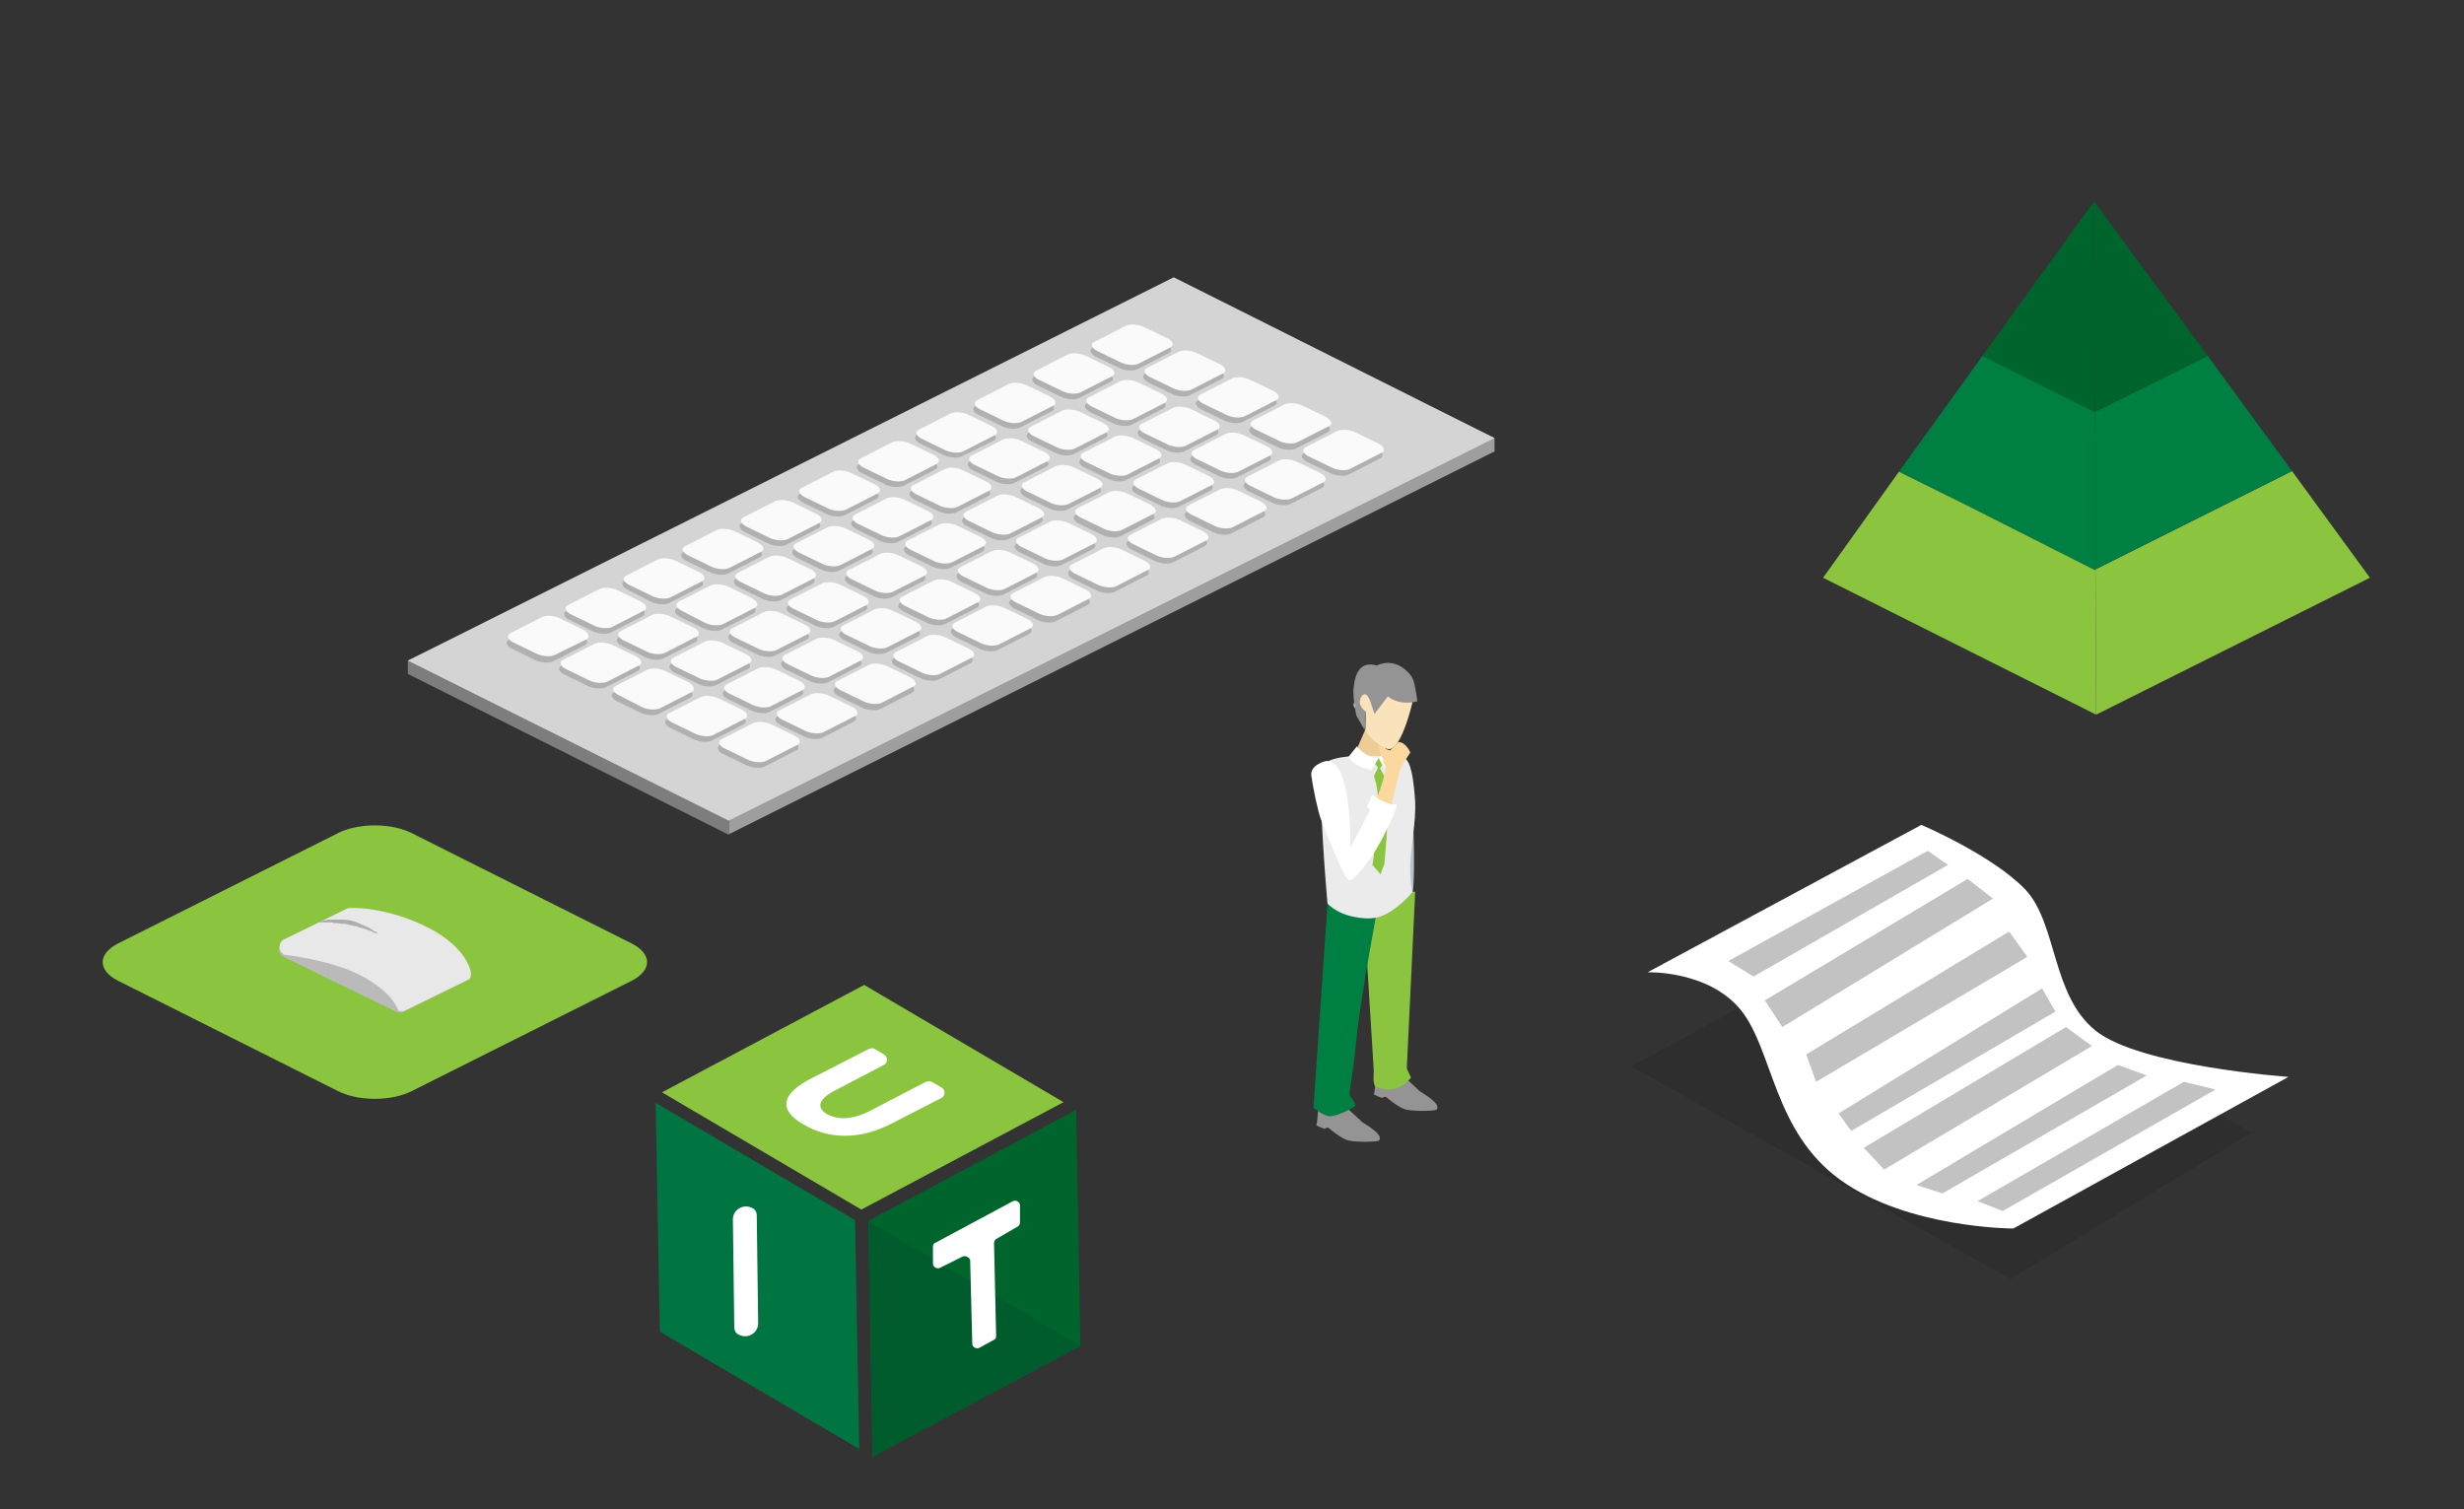 <?xml version="1.0" encoding="utf-8"?>
<!-- Generator: Adobe Illustrator 22.1.0, SVG Export Plug-In . SVG Version: 6.00 Build 0)  -->
<svg version="1.1" id="Layer_1" xmlns="http://www.w3.org/2000/svg" xmlns:xlink="http://www.w3.org/1999/xlink" x="0px" y="0px"
	 viewBox="0 0 351 215" style="enable-background:new 0 0 351 215;" xml:space="preserve">
<rect x="0" y="0" width="351" height="215" fill="#333333" stroke="none"/>
<style type="text/css">
	.st0{fill:#00652C;}
	.st1{fill:#005C2C;}
	.st2{fill:#FFFFFF;}
	.st3{fill:#007542;}
	.st4{fill:#8BC53F;}
	.st5{fill:#BABABA;}
	.st6{fill:#E8E8E8;}
	.st7{fill:#ADADAD;}
	.st8{fill:#7D7D7D;}
	.st9{fill:#9E9E9E;}
	.st10{fill:#D4D4D4;}
	.st11{fill:#B0B0B0;}
	.st12{fill:#FAFAFA;}
	.st13{opacity:0.1;enable-background:new    ;}
	.st14{fill:#C2C2C2;}
	.st15{fill:#B8C3C7;}
	.st16{fill:#949494;}
	.st17{fill:#007F42;}
	.st18{fill:#EDCC96;}
	.st19{fill:#EBEBEB;}
	.st20{fill:#FAE3BB;}
	.st21{fill:#FAD89E;}
	.st22{fill:#457DFF;}
</style>
<g>
	<g>
		<g>
			<polygon id="SVGID_1_" class="st0" points="124.3,207.5 153.9,191.7 153.3,158.1 123.7,173.9 124.3,207.4 			"/>
		</g>
	</g>
	<g>
		<g>
			<polygon id="SVGID_3_" class="st1" points="123.7,173.9 123.7,173.9 124.3,207.4 124.3,207.5 153.9,191.7 153.9,191.7 			"/>
		</g>
	</g>
	<path class="st2" d="M137.1,179l-3.2,1.6c-0.4,0.2-1-0.1-1-0.6v-2.4c0-0.3,0.1-0.5,0.4-0.6l11-5.9c0.4-0.2,1,0.1,1,0.6v2.4
		c0,0.2-0.1,0.5-0.3,0.6l-3.1,1.8c-0.2,0.1-0.3,0.4-0.3,0.6l0.3,13.2c0,0.3-0.1,0.5-0.4,0.6l-2,1.1c-0.4,0.2-1-0.1-1-0.6l-0.3-11.9
		C138.1,179.1,137.5,178.8,137.1,179z"/>
	<g>
		<g>
			<polygon id="SVGID_5_" class="st3" points="94,189.7 122.4,206.4 121.8,173.8 93.4,157.1 			"/>
		</g>
	</g>
	<path class="st2" d="M107.8,173.1l0.2,15.4c0,1.4-1.5,2.3-2.8,1.6l0,0c-0.4-0.2-0.6-0.6-0.6-1l-0.2-15.4c0-1.4,1.5-2.3,2.8-1.6l0,0
		C107.6,172.3,107.8,172.7,107.8,173.1z"/>
	<g>
		<g>
			<polygon id="SVGID_9_" class="st4" points="122.7,172.3 94.3,155.6 123.1,140.3 151.5,157 			"/>
		</g>
	</g>
	<path class="st2" d="M125.9,150.2c0.6,0.3,0.6,1.2,0,1.5l-6.7,3.5c-2.6,1.3-3,2.5-1.4,3.5c1.7,0.9,3.8,0.8,6.4-0.6l7.7-4
		c0.3-0.1,0.6-0.1,0.8,0l1.4,0.8c0.6,0.3,0.6,1.2,0,1.5l-7,3.6c-4.6,2.4-9,2.3-12.6,0.2c-3.5-2-3.5-4.3,1.3-6.7l8-4.1
		c0.3-0.1,0.6-0.1,0.8,0L125.9,150.2z"/>
</g>
<g>
	<path class="st4" d="M90,139.7l-31.3,15.7c-2.9,1.5-7.7,1.5-10.6,0l-31.3-15.7c-2.9-1.5-2.9-3.8,0-5.3l31.3-15.7
		c2.9-1.5,7.7-1.5,10.6,0L90,134.4C92.9,135.9,92.9,138.2,90,139.7z"/>
	<g>
		<path class="st5" d="M66.4,139.7l-8.9,4.4c-0.3,0.2-0.7,0.2-1.1,0l-16-7.8c-0.9-0.4-0.9-1.7,0-2.1l8.9-4.4c0.3-0.2,0.7-0.2,1.1,0
			l16,7.8C67.3,138,67.3,139.2,66.4,139.7z"/>
		<path class="st6" d="M66.8,139.5l-9,4.4c-0.4,0.2-0.8,0.2-1.1,0c0,0-0.6-2.5-5.4-5c-4.3-2.2-10.8-2.9-10.8-2.9
			c-0.9-0.5-0.9-1.8,0-2.2l9-4.4c0.4-0.2,5.8-0.2,11.6,2.8C66.6,135,67.7,139,66.8,139.5z"/>
		<path class="st7" d="M45.3,131.3c0,0,0.1,0,0.4-0.1c0.1,0,0.3,0,0.4-0.1c0.2,0,0.4,0,0.6-0.1c0.2,0,0.4,0,0.7,0c0.2,0,0.5,0,0.8,0
			c0.1,0,0.3,0,0.4,0c0.1,0,0.3,0,0.4,0c0.3,0,0.6,0.1,0.8,0.1c0.3,0.1,0.5,0.1,0.8,0.2c0.3,0.1,0.5,0.2,0.7,0.3s0.5,0.2,0.7,0.3
			s0.4,0.2,0.6,0.3c0.2,0.1,0.4,0.2,0.5,0.3s0.3,0.2,0.4,0.2c0.1,0.1,0.2,0.1,0.2,0.2l0.1,0.1c0,0,0,0-0.1,0s-0.1-0.1-0.3-0.1
			c-0.1,0-0.2-0.1-0.4-0.2c-0.2-0.1-0.3-0.1-0.5-0.2c-0.2-0.1-0.4-0.1-0.6-0.2c-0.2-0.1-0.5-0.1-0.7-0.2c-0.2-0.1-0.5-0.2-0.8-0.2
			c-0.2-0.1-0.5-0.1-0.8-0.2c-0.3-0.1-0.5-0.1-0.8-0.1s-0.5-0.1-0.8-0.1s-0.5,0-0.7-0.1c-0.2,0-0.5,0-0.7,0s-0.4,0-0.6,0
			c-0.2,0-0.3,0-0.4,0C45.5,131.3,45.3,131.3,45.3,131.3z"/>
	</g>
</g>
<g>
	<g>
		<g>
			<polygon class="st8" points="58.1,94.1 58.1,96 103.8,118.9 103.9,118.8 103.9,72 			"/>
			<polygon class="st9" points="212.9,62.4 167.2,41.4 103.9,72 103.9,118.8 212.9,64.3 			"/>
		</g>
		<polygon class="st10" points="212.9,62.4 103.8,116.9 58.1,94.1 167.2,39.5 		"/>
		<g>
			<path class="st11" d="M83.3,91.9l-4.5,2.3c-0.6,0.3-1.8,0.2-2.6-0.2l-3.3-1.6c-0.8-0.4-1-1-0.4-1.3l4.5-2.3
				c0.6-0.3,1.8-0.2,2.6,0.2l3.3,1.6C83.7,91,83.9,91.6,83.3,91.9z"/>
			<path class="st11" d="M91.5,87.8L87,90.1c-0.6,0.3-1.8,0.2-2.6-0.2l-3.3-1.6c-0.8-0.4-1-1-0.4-1.3l4.5-2.3
				c0.6-0.3,1.8-0.2,2.6,0.2l3.3,1.6C91.9,86.9,92.1,87.5,91.5,87.8z"/>
			<path class="st11" d="M99.8,83.6l-4.5,2.3c-0.6,0.3-1.8,0.2-2.6-0.2L89.4,84c-0.8-0.4-1-1-0.4-1.3l4.5-2.3
				c0.6-0.3,1.8-0.2,2.6,0.2l3.3,1.6C100.2,82.7,100.4,83.3,99.8,83.6z"/>
			<path class="st11" d="M108.2,79.4l-4.5,2.3c-0.6,0.3-1.8,0.2-2.6-0.2l-3.3-1.6c-0.8-0.4-1-1-0.4-1.3l4.5-2.3
				c0.6-0.3,1.8-0.2,2.6,0.2l3.3,1.6C108.6,78.6,108.8,79.1,108.2,79.4z"/>
			<path class="st11" d="M116.5,75.3l-4.5,2.3c-0.6,0.3-1.8,0.2-2.6-0.2l-3.3-1.6c-0.8-0.4-1-1-0.4-1.3l4.5-2.3
				c0.6-0.3,1.8-0.2,2.6,0.2l3.3,1.6C116.9,74.4,117.1,75,116.5,75.3z"/>
			<path class="st11" d="M124.8,71.1l-4.5,2.3c-0.6,0.3-1.8,0.2-2.6-0.2l-3.3-1.6c-0.8-0.4-1-1-0.4-1.3l4.5-2.3
				c0.6-0.3,1.8-0.2,2.6,0.2l3.3,1.6C125.2,70.2,125.4,70.8,124.8,71.1z"/>
			<path class="st11" d="M133.2,66.9l-4.5,2.3c-0.6,0.3-1.8,0.2-2.6-0.2l-3.3-1.6c-0.8-0.4-1-1-0.4-1.3l4.5-2.3
				c0.6-0.3,1.8-0.2,2.6,0.2l3.3,1.6C133.6,66.1,133.8,66.6,133.2,66.9z"/>
			<path class="st11" d="M141.5,62.8L137,65c-0.6,0.3-1.8,0.2-2.6-0.2l-3.3-1.6c-0.8-0.4-1-1-0.4-1.3l4.5-2.3
				c0.6-0.3,1.8-0.2,2.6,0.2l3.3,1.6C141.9,61.9,142.1,62.5,141.5,62.8z"/>
			<path class="st11" d="M149.8,58.6l-4.5,2.3c-0.6,0.3-1.8,0.2-2.6-0.2l-3.3-1.6c-0.8-0.4-1-1-0.4-1.3l4.5-2.3
				c0.6-0.3,1.8-0.2,2.6,0.2l3.3,1.6C150.2,57.7,150.4,58.3,149.8,58.6z"/>
			<path class="st11" d="M158.2,54.4l-4.5,2.3c-0.6,0.3-1.8,0.2-2.6-0.2l-3.3-1.6c-0.8-0.4-1-1-0.4-1.3l4.5-2.3
				c0.6-0.3,1.8-0.2,2.6,0.2l3.3,1.6C158.6,53.6,158.8,54.1,158.2,54.4z"/>
			<path class="st11" d="M166.5,50.3l-4.5,2.3c-0.6,0.3-1.8,0.2-2.6-0.2l-3.3-1.6c-0.8-0.4-1-1-0.4-1.3l4.5-2.3
				c0.6-0.3,1.8-0.2,2.6,0.2l3.3,1.6C166.9,49.4,167.1,50,166.5,50.3z"/>
			<path class="st11" d="M90.8,95.6l-4.5,2.3c-0.6,0.3-1.8,0.2-2.6-0.2l-3.3-1.6c-0.8-0.4-1-1-0.4-1.3l4.5-2.3
				c0.6-0.3,1.8-0.2,2.6,0.2l3.3,1.6C91.2,94.8,91.4,95.3,90.8,95.6z"/>
			<path class="st11" d="M99,91.5l-4.5,2.3c-0.6,0.3-1.8,0.2-2.6-0.2L88.6,92c-0.8-0.4-1-1-0.4-1.3l4.5-2.3c0.6-0.3,1.8-0.2,2.6,0.2
				l3.3,1.6C99.4,90.7,99.6,91.2,99,91.5z"/>
			<path class="st11" d="M107.3,87.4l-4.5,2.3c-0.6,0.3-1.8,0.2-2.6-0.2l-3.3-1.6c-0.8-0.4-1-1-0.4-1.3l4.5-2.3
				c0.6-0.3,1.8-0.2,2.6,0.2l3.3,1.6C107.7,86.5,107.9,87.1,107.3,87.4z"/>
			<path class="st11" d="M115.7,83.2l-4.5,2.3c-0.6,0.3-1.8,0.2-2.6-0.2l-3.3-1.6c-0.8-0.4-1-1-0.4-1.3l4.5-2.3
				c0.6-0.3,1.8-0.2,2.6,0.2l3.3,1.6C116.1,82.3,116.3,82.9,115.7,83.2z"/>
			<path class="st11" d="M124,79l-4.5,2.3c-0.6,0.3-1.8,0.2-2.6-0.2l-3.3-1.6c-0.8-0.4-1-1-0.4-1.3l4.5-2.3c0.6-0.3,1.8-0.2,2.6,0.2
				l3.3,1.6C124.4,78.2,124.6,78.7,124,79z"/>
			<path class="st11" d="M132.4,74.9l-4.5,2.3c-0.6,0.3-1.8,0.2-2.6-0.2l-3.3-1.6c-0.8-0.4-1-1-0.4-1.3l4.5-2.3
				c0.6-0.3,1.8-0.2,2.6,0.2l3.3,1.6C132.8,74,133,74.6,132.4,74.9z"/>
			<path class="st11" d="M140.7,70.7l-4.5,2.3c-0.6,0.3-1.8,0.2-2.6-0.2l-3.3-1.6c-0.8-0.4-1-1-0.4-1.3l4.5-2.3
				c0.6-0.3,1.8-0.2,2.6,0.2l3.3,1.6C141.1,69.8,141.3,70.4,140.7,70.7z"/>
			<path class="st11" d="M149,66.5l-4.5,2.3c-0.6,0.3-1.8,0.2-2.6-0.2l-3.3-1.6c-0.8-0.4-1-1-0.4-1.3l4.5-2.3
				c0.6-0.3,1.8-0.2,2.6,0.2l3.3,1.6C149.4,65.7,149.6,66.2,149,66.5z"/>
			<path class="st11" d="M157.4,62.4l-4.5,2.3c-0.6,0.3-1.8,0.2-2.6-0.2l-3.3-1.6c-0.8-0.4-1-1-0.4-1.3l4.5-2.3
				c0.6-0.3,1.8-0.2,2.6,0.2l3.3,1.6C157.8,61.5,158,62.1,157.4,62.4z"/>
			<path class="st11" d="M165.7,58.2l-4.5,2.3c-0.6,0.3-1.8,0.2-2.6-0.2l-3.3-1.6c-0.8-0.4-1-1-0.4-1.3l4.5-2.3
				c0.6-0.3,1.8-0.2,2.6,0.2l3.3,1.6C166.1,57.3,166.3,57.9,165.7,58.2z"/>
			<path class="st11" d="M174,54l-4.5,2.3c-0.6,0.3-1.8,0.2-2.6-0.2l-3.3-1.6c-0.8-0.4-1-1-0.4-1.3l4.5-2.3c0.6-0.3,1.8-0.2,2.6,0.2
				l3.3,1.6C174.4,53.2,174.6,53.7,174,54z"/>
			<path class="st11" d="M98.3,99.4l-4.5,2.3c-0.6,0.3-1.8,0.2-2.6-0.2l-3.3-1.6c-0.8-0.4-1-1-0.4-1.3l4.5-2.3
				c0.6-0.3,1.8-0.2,2.6,0.2l3.3,1.6C98.7,98.5,98.9,99.1,98.3,99.4z"/>
			<path class="st11" d="M106.5,95.3l-4.5,2.3c-0.6,0.3-1.8,0.2-2.6-0.2l-3.3-1.6c-0.8-0.4-1-1-0.4-1.3l4.5-2.3
				c0.6-0.3,1.8-0.2,2.6,0.2l3.3,1.6C106.9,94.4,107.1,95,106.5,95.3z"/>
			<path class="st11" d="M114.9,91.1l-4.5,2.3c-0.6,0.3-1.8,0.2-2.6-0.2l-3.3-1.6c-0.8-0.4-1-1-0.4-1.3l4.5-2.3
				c0.6-0.3,1.8-0.2,2.6,0.2l3.3,1.6C115.3,90.3,115.5,90.8,114.9,91.1z"/>
			<path class="st11" d="M123.2,87l-4.5,2.3c-0.6,0.3-1.8,0.2-2.6-0.2l-3.3-1.6c-0.8-0.4-1-1-0.4-1.3l4.5-2.3
				c0.6-0.3,1.8-0.2,2.6,0.2l3.3,1.6C123.6,86.1,123.8,86.7,123.2,87z"/>
			<path class="st11" d="M131.5,82.8l-4.5,2.3c-0.6,0.3-1.8,0.2-2.6-0.2l-3.3-1.6c-0.8-0.4-1-1-0.4-1.3l4.5-2.3
				c0.6-0.3,1.8-0.2,2.6,0.2l3.3,1.6C131.9,81.9,132.1,82.5,131.5,82.8z"/>
			<path class="st11" d="M139.9,78.6l-4.5,2.3c-0.6,0.3-1.8,0.2-2.6-0.2l-3.3-1.6c-0.8-0.4-1-1-0.4-1.3l4.5-2.3
				c0.6-0.3,1.8-0.2,2.6,0.2l3.3,1.6C140.3,77.8,140.5,78.3,139.9,78.6z"/>
			<path class="st11" d="M148.2,74.5l-4.5,2.3c-0.6,0.3-1.8,0.2-2.6-0.2l-3.3-1.6c-0.8-0.4-1-1-0.4-1.3l4.5-2.3
				c0.6-0.3,1.8-0.2,2.6,0.2l3.3,1.6C148.6,73.6,148.8,74.2,148.2,74.5z"/>
			<path class="st11" d="M156.5,70.3l-4.5,2.3c-0.6,0.3-1.8,0.2-2.6-0.2l-3.3-1.6c-0.8-0.4-1-1-0.4-1.3l4.5-2.3
				c0.6-0.3,1.8-0.2,2.6,0.2l3.3,1.6C156.9,69.4,157.1,70,156.5,70.3z"/>
			<path class="st11" d="M164.9,66.1l-4.5,2.3c-0.6,0.3-1.8,0.2-2.6-0.2l-3.3-1.6c-0.8-0.4-1-1-0.4-1.3l4.5-2.3
				c0.6-0.3,1.8-0.2,2.6,0.2l3.3,1.6C165.3,65.2,165.5,65.8,164.9,66.1z"/>
			<path class="st11" d="M173.2,62l-4.5,2.3c-0.6,0.3-1.8,0.2-2.6-0.2l-3.3-1.6c-0.8-0.4-1-1-0.4-1.3l4.5-2.3
				c0.6-0.3,1.8-0.2,2.6,0.2l3.3,1.6C173.6,61.1,173.8,61.7,173.2,62z"/>
			<path class="st11" d="M181.5,57.8l-4.5,2.3c-0.6,0.3-1.8,0.2-2.6-0.2l-3.3-1.6c-0.8-0.4-1-1-0.4-1.3l4.5-2.3
				c0.6-0.3,1.8-0.2,2.6,0.2l3.3,1.6C182,56.9,182.1,57.5,181.5,57.8z"/>
			<path class="st11" d="M105.9,103.2l-4.5,2.3c-0.6,0.3-1.8,0.2-2.6-0.2l-3.3-1.6c-0.8-0.4-1-1-0.4-1.3l4.5-2.3
				c0.6-0.3,1.8-0.2,2.6,0.2l3.3,1.6C106.3,102.3,106.5,102.9,105.9,103.2z"/>
			<path class="st11" d="M114.1,99.1l-4.5,2.3c-0.6,0.3-1.8,0.2-2.6-0.2l-3.3-1.6c-0.8-0.4-1-1-0.4-1.3l4.5-2.3
				c0.6-0.3,1.8-0.2,2.6,0.2l3.3,1.6C114.5,98.2,114.7,98.8,114.1,99.1z"/>
			<path class="st11" d="M122.4,94.9l-4.5,2.3c-0.6,0.3-1.8,0.2-2.6-0.2l-3.3-1.6c-0.8-0.4-1-1-0.4-1.3l4.5-2.3
				c0.6-0.3,1.8-0.2,2.6,0.2l3.3,1.6C122.8,94,123,94.6,122.4,94.9z"/>
			<path class="st11" d="M130.7,90.7l-4.5,2.3c-0.6,0.3-1.8,0.2-2.6-0.2l-3.3-1.6c-0.8-0.4-1-1-0.4-1.3l4.5-2.3
				c0.6-0.3,1.8-0.2,2.6,0.2l3.3,1.6C131.1,89.8,131.3,90.4,130.7,90.7z"/>
			<path class="st11" d="M139.1,86.6l-4.5,2.3c-0.6,0.3-1.8,0.2-2.6-0.2l-3.3-1.6c-0.8-0.4-1-1-0.4-1.3l4.5-2.3
				c0.6-0.3,1.8-0.2,2.6,0.2l3.3,1.6C139.5,85.7,139.7,86.3,139.1,86.6z"/>
			<path class="st11" d="M147.4,82.4l-4.5,2.3c-0.6,0.3-1.8,0.2-2.6-0.2l-3.3-1.6c-0.8-0.4-1-1-0.4-1.3l4.5-2.3
				c0.6-0.3,1.8-0.2,2.6,0.2l3.3,1.6C147.8,81.5,148,82.1,147.4,82.4z"/>
			<path class="st11" d="M155.7,78.2l-4.5,2.3c-0.6,0.3-1.8,0.2-2.6-0.2l-3.3-1.6c-0.8-0.4-1-1-0.4-1.3l4.5-2.3
				c0.6-0.3,1.8-0.2,2.6,0.2l3.3,1.6C156.1,77.3,156.3,77.9,155.7,78.2z"/>
			<path class="st11" d="M164.1,74.1l-4.5,2.3c-0.6,0.3-1.8,0.2-2.6-0.2l-3.3-1.6c-0.8-0.4-1-1-0.4-1.3l4.5-2.3
				c0.6-0.3,1.8-0.2,2.6,0.2l3.3,1.6C164.5,73.2,164.7,73.8,164.1,74.1z"/>
			<path class="st11" d="M172.4,69.9l-4.5,2.3c-0.6,0.3-1.8,0.2-2.6-0.2l-3.3-1.6c-0.8-0.4-1-1-0.4-1.3l4.5-2.3
				c0.6-0.3,1.8-0.2,2.6,0.2l3.3,1.6C172.8,69,173,69.6,172.4,69.9z"/>
			<path class="st11" d="M180.7,65.7l-4.5,2.3c-0.6,0.3-1.8,0.2-2.6-0.2l-3.3-1.6c-0.8-0.4-1-1-0.4-1.3l4.5-2.3
				c0.6-0.3,1.8-0.2,2.6,0.2l3.3,1.6C181.1,64.8,181.3,65.4,180.7,65.7z"/>
			<path class="st11" d="M189.1,61.6l-4.5,2.3c-0.6,0.3-1.8,0.2-2.6-0.2l-3.3-1.6c-0.8-0.4-1-1-0.4-1.3l4.5-2.3
				c0.6-0.3,1.8-0.2,2.6,0.2l3.3,1.6C189.5,60.7,189.7,61.3,189.1,61.6z"/>
			<path class="st11" d="M113.4,106.9l-4.5,2.3c-0.6,0.3-1.8,0.2-2.6-0.2l-3.3-1.6c-0.8-0.4-1-1-0.4-1.3l4.5-2.3
				c0.6-0.3,1.8-0.2,2.6,0.2l3.3,1.6C113.8,106,114,106.6,113.4,106.9z"/>
			<path class="st11" d="M121.6,102.8l-4.5,2.3c-0.6,0.3-1.8,0.2-2.6-0.2l-3.3-1.6c-0.8-0.4-1-1-0.4-1.3l4.5-2.3
				c0.6-0.3,1.8-0.2,2.6,0.2l3.3,1.6C122,101.9,122.2,102.5,121.6,102.8z"/>
			<path class="st11" d="M129.9,98.7l-4.5,2.3c-0.6,0.3-1.8,0.2-2.6-0.2l-3.3-1.6c-0.8-0.4-1-1-0.4-1.3l4.5-2.3
				c0.6-0.3,1.8-0.2,2.6,0.2l3.3,1.6C130.3,97.8,130.5,98.4,129.9,98.7z"/>
			<path class="st11" d="M138.2,94.5l-4.5,2.3c-0.6,0.3-1.8,0.2-2.6-0.2l-3.3-1.6c-0.8-0.4-1-1-0.4-1.3l4.5-2.3
				c0.6-0.3,1.8-0.2,2.6,0.2l3.3,1.6C138.6,93.6,138.8,94.2,138.2,94.5z"/>
			<path class="st11" d="M146.6,90.3l-4.5,2.3c-0.6,0.3-1.8,0.2-2.6-0.2l-3.3-1.6c-0.8-0.4-1-1-0.4-1.3l4.5-2.3
				c0.6-0.3,1.8-0.2,2.6,0.2l3.3,1.6C147,89.4,147.2,90,146.6,90.3z"/>
			<path class="st11" d="M154.9,86.2l-4.5,2.3c-0.6,0.3-1.8,0.2-2.6-0.2l-3.3-1.6c-0.8-0.4-1-1-0.4-1.3l4.5-2.3
				c0.6-0.3,1.8-0.2,2.6,0.2l3.3,1.6C155.3,85.3,155.5,85.9,154.9,86.2z"/>
			<path class="st11" d="M163.3,82l-4.5,2.3c-0.6,0.3-1.8,0.2-2.6-0.2l-3.3-1.6c-0.8-0.4-1-1-0.4-1.3l4.5-2.3
				c0.6-0.3,1.8-0.2,2.6,0.2l3.3,1.6C163.7,81.1,163.9,81.7,163.3,82z"/>
			<path class="st11" d="M171.6,77.8l-4.5,2.3c-0.6,0.3-1.8,0.2-2.6-0.2l-3.3-1.6c-0.8-0.4-1-1-0.4-1.3l4.5-2.3
				c0.6-0.3,1.8-0.2,2.6,0.2l3.3,1.6C172,76.9,172.2,77.5,171.6,77.8z"/>
			<path class="st11" d="M179.9,73.7l-4.5,2.3c-0.6,0.3-1.8,0.2-2.6-0.2l-3.3-1.6c-0.8-0.4-1-1-0.4-1.3l4.5-2.3
				c0.6-0.3,1.8-0.2,2.6,0.2l3.3,1.6C180.3,72.8,180.5,73.4,179.9,73.7z"/>
			<path class="st11" d="M188.3,69.5l-4.5,2.3c-0.6,0.3-1.8,0.2-2.6-0.2l-3.3-1.6c-0.8-0.4-1-1-0.4-1.3l4.5-2.3
				c0.6-0.3,1.8-0.2,2.6,0.2l3.3,1.6C188.7,68.6,188.9,69.2,188.3,69.5z"/>
			<path class="st11" d="M196.6,65.3l-4.5,2.3c-0.6,0.3-1.8,0.2-2.6-0.2l-3.3-1.6c-0.8-0.4-1-1-0.4-1.3l4.5-2.3
				c0.6-0.3,1.8-0.2,2.6,0.2l3.3,1.6C197,64.4,197.2,65,196.6,65.3z"/>
		</g>
		<g>
			<path class="st12" d="M83.5,91.1L79,93.3c-0.6,0.3-1.8,0.2-2.6-0.2l-3.3-1.6c-0.8-0.4-1-1-0.4-1.3l4.5-2.3
				c0.6-0.3,1.8-0.2,2.6,0.2l3.3,1.6C83.9,90.2,84.1,90.8,83.5,91.1z"/>
			<path class="st12" d="M91.7,87l-4.5,2.3c-0.6,0.3-1.8,0.2-2.6-0.2l-3.3-1.6c-0.8-0.4-1-1-0.4-1.3l4.5-2.3
				c0.6-0.3,1.8-0.2,2.6,0.2l3.3,1.6C92.1,86.1,92.3,86.7,91.7,87z"/>
			<path class="st12" d="M100,82.8l-4.5,2.3c-0.6,0.3-1.8,0.2-2.6-0.2l-3.3-1.6c-0.8-0.4-1-1-0.4-1.3l4.5-2.3
				c0.6-0.3,1.8-0.2,2.6,0.2l3.3,1.6C100.4,81.9,100.6,82.5,100,82.8z"/>
			<path class="st12" d="M108.4,78.6l-4.5,2.3c-0.6,0.3-1.8,0.2-2.6-0.2L98,79.1c-0.8-0.4-1-1-0.4-1.3l4.5-2.3
				c0.6-0.3,1.8-0.2,2.6,0.2l3.3,1.6C108.8,77.8,109,78.3,108.4,78.6z"/>
			<path class="st12" d="M116.7,74.5l-4.5,2.3c-0.6,0.3-1.8,0.2-2.6-0.2l-3.3-1.6c-0.8-0.4-1-1-0.4-1.3l4.5-2.3
				c0.6-0.3,1.8-0.2,2.6,0.2l3.3,1.6C117.1,73.6,117.3,74.2,116.7,74.5z"/>
			<path class="st12" d="M125,70.3l-4.5,2.3c-0.6,0.3-1.8,0.2-2.6-0.2l-3.3-1.6c-0.8-0.4-1-1-0.4-1.3l4.5-2.3
				c0.6-0.3,1.8-0.2,2.6,0.2l3.3,1.6C125.4,69.4,125.6,70,125,70.3z"/>
			<path class="st12" d="M133.4,66.1l-4.5,2.3c-0.6,0.3-1.8,0.2-2.6-0.2l-3.3-1.6c-0.8-0.4-1-1-0.4-1.3l4.5-2.3
				c0.6-0.3,1.8-0.2,2.6,0.2l3.3,1.6C133.8,65.2,134,65.8,133.4,66.1z"/>
			<path class="st12" d="M141.7,62l-4.5,2.3c-0.6,0.3-1.8,0.2-2.6-0.2l-3.3-1.6c-0.8-0.4-1-1-0.4-1.3l4.5-2.3
				c0.6-0.3,1.8-0.2,2.6,0.2l3.3,1.6C142.1,61.1,142.3,61.7,141.7,62z"/>
			<path class="st12" d="M150,57.8l-4.5,2.3c-0.6,0.3-1.8,0.2-2.6-0.2l-3.3-1.6c-0.8-0.4-1-1-0.4-1.3l4.5-2.3
				c0.6-0.3,1.8-0.2,2.6,0.2l3.3,1.6C150.4,56.9,150.6,57.5,150,57.8z"/>
			<path class="st12" d="M158.4,53.6l-4.5,2.3c-0.6,0.3-1.8,0.2-2.6-0.2l-3.3-1.6c-0.8-0.4-1-1-0.4-1.3l4.5-2.3
				c0.6-0.3,1.8-0.2,2.6,0.2l3.3,1.6C158.8,52.7,159,53.3,158.4,53.6z"/>
			<path class="st12" d="M166.7,49.5l-4.5,2.3c-0.6,0.3-1.8,0.2-2.6-0.2l-3.3-1.6c-0.8-0.4-1-1-0.4-1.3l4.5-2.3
				c0.6-0.3,1.8-0.2,2.6,0.2l3.3,1.6C167.1,48.6,167.3,49.2,166.7,49.5z"/>
			<path class="st12" d="M91,94.8l-4.5,2.3c-0.6,0.3-1.8,0.2-2.6-0.2l-3.3-1.6c-0.8-0.4-1-1-0.4-1.3l4.5-2.3
				c0.6-0.3,1.8-0.2,2.6,0.2l3.3,1.6C91.4,93.9,91.6,94.5,91,94.8z"/>
			<path class="st12" d="M99.2,90.7L94.7,93c-0.6,0.3-1.8,0.2-2.6-0.2l-3.3-1.6c-0.8-0.4-1-1-0.4-1.3l4.5-2.3
				c0.6-0.3,1.8-0.2,2.6,0.2l3.3,1.6C99.6,89.8,99.8,90.4,99.2,90.7z"/>
			<path class="st12" d="M107.5,86.6l-4.5,2.3c-0.6,0.3-1.8,0.2-2.6-0.2L97.1,87c-0.8-0.4-1-1-0.4-1.3l4.5-2.3
				c0.6-0.3,1.8-0.2,2.6,0.2l3.3,1.6C108,85.7,108.1,86.3,107.5,86.6z"/>
			<path class="st12" d="M115.9,82.4l-4.5,2.3c-0.6,0.3-1.8,0.2-2.6-0.2l-3.3-1.6c-0.8-0.4-1-1-0.4-1.3l4.5-2.3
				c0.6-0.3,1.8-0.2,2.6,0.2l3.3,1.6C116.3,81.5,116.5,82.1,115.9,82.4z"/>
			<path class="st12" d="M124.2,78.2l-4.5,2.3c-0.6,0.3-1.8,0.2-2.6-0.2l-3.3-1.6c-0.8-0.4-1-1-0.4-1.3l4.5-2.3
				c0.6-0.3,1.8-0.2,2.6,0.2l3.3,1.6C124.6,77.3,124.8,77.9,124.2,78.2z"/>
			<path class="st12" d="M132.6,74.1l-4.5,2.3c-0.6,0.3-1.8,0.2-2.6-0.2l-3.3-1.6c-0.8-0.4-1-1-0.4-1.3l4.5-2.3
				c0.6-0.3,1.8-0.2,2.6,0.2l3.3,1.6C133,73.2,133.2,73.8,132.6,74.1z"/>
			<path class="st12" d="M140.9,69.9l-4.5,2.3c-0.6,0.3-1.8,0.2-2.6-0.2l-3.3-1.6c-0.8-0.4-1-1-0.4-1.3l4.5-2.3
				c0.6-0.3,1.8-0.2,2.6,0.2l3.3,1.6C141.3,69,141.5,69.6,140.9,69.9z"/>
			<path class="st12" d="M149.2,65.7l-4.5,2.3c-0.6,0.3-1.8,0.2-2.6-0.2l-3.3-1.6c-0.8-0.4-1-1-0.4-1.3l4.5-2.3
				c0.6-0.3,1.8-0.2,2.6,0.2l3.3,1.6C149.6,64.8,149.8,65.4,149.2,65.7z"/>
			<path class="st12" d="M157.6,61.6l-4.5,2.3c-0.6,0.3-1.8,0.2-2.6-0.2l-3.3-1.6c-0.8-0.4-1-1-0.4-1.3l4.5-2.3
				c0.6-0.3,1.8-0.2,2.6,0.2l3.3,1.6C158,60.7,158.2,61.3,157.6,61.6z"/>
			<path class="st12" d="M165.9,57.4l-4.5,2.3c-0.6,0.3-1.8,0.2-2.6-0.2l-3.3-1.6c-0.8-0.4-1-1-0.4-1.3l4.5-2.3
				c0.6-0.3,1.8-0.2,2.6,0.2l3.3,1.6C166.3,56.5,166.5,57.1,165.9,57.4z"/>
			<path class="st12" d="M174.2,53.2l-4.5,2.3c-0.6,0.3-1.8,0.2-2.6-0.2l-3.3-1.6c-0.8-0.4-1-1-0.4-1.3l4.5-2.3
				c0.6-0.3,1.8-0.2,2.6,0.2l3.3,1.6C174.6,52.3,174.8,52.9,174.2,53.2z"/>
			<path class="st12" d="M98.5,98.6l-4.5,2.3c-0.6,0.3-1.8,0.2-2.6-0.2L88.1,99c-0.8-0.4-1-1-0.4-1.3l4.5-2.3
				c0.6-0.3,1.8-0.2,2.6,0.2l3.3,1.6C98.9,97.7,99.1,98.3,98.5,98.6z"/>
			<path class="st12" d="M106.7,94.5l-4.5,2.3c-0.6,0.3-1.8,0.2-2.6-0.2L96.3,95c-0.8-0.4-1-1-0.4-1.3l4.5-2.3
				c0.6-0.3,1.8-0.2,2.6,0.2l3.3,1.6C107.1,93.6,107.3,94.2,106.7,94.5z"/>
			<path class="st12" d="M115.1,90.3l-4.5,2.3c-0.6,0.3-1.8,0.2-2.6-0.2l-3.3-1.6c-0.8-0.4-1-1-0.4-1.3l4.5-2.3
				c0.6-0.3,1.8-0.2,2.6,0.2l3.3,1.6C115.5,89.4,115.7,90,115.1,90.3z"/>
			<path class="st12" d="M123.4,86.2l-4.5,2.3c-0.6,0.3-1.8,0.2-2.6-0.2l-3.3-1.6c-0.8-0.4-1-1-0.4-1.3l4.5-2.3
				c0.6-0.3,1.8-0.2,2.6,0.2l3.3,1.6C123.8,85.3,124,85.9,123.4,86.2z"/>
			<path class="st12" d="M131.7,82l-4.5,2.3c-0.6,0.3-1.8,0.2-2.6-0.2l-3.3-1.6c-0.8-0.4-1-1-0.4-1.3l4.5-2.3
				c0.6-0.3,1.8-0.2,2.6,0.2l3.3,1.6C132.1,81.1,132.3,81.7,131.7,82z"/>
			<path class="st12" d="M140.1,77.8l-4.5,2.3c-0.6,0.3-1.8,0.2-2.6-0.2l-3.3-1.6c-0.8-0.4-1-1-0.4-1.3l4.5-2.3
				c0.6-0.3,1.8-0.2,2.6,0.2l3.3,1.6C140.5,76.9,140.7,77.5,140.1,77.8z"/>
			<path class="st12" d="M148.4,73.7l-4.5,2.3c-0.6,0.3-1.8,0.2-2.6-0.2l-3.3-1.6c-0.8-0.4-1-1-0.4-1.3l4.5-2.3
				c0.6-0.3,1.8-0.2,2.6,0.2l3.3,1.6C148.8,72.8,149,73.4,148.4,73.7z"/>
			<path class="st12" d="M156.7,69.5l-4.5,2.3c-0.6,0.3-1.8,0.2-2.6-0.2l-3.3-1.6c-0.8-0.4-1-1-0.4-1.3l4.5-2.3
				c0.6-0.3,1.8-0.2,2.6,0.2l3.3,1.6C157.1,68.6,157.3,69.2,156.7,69.5z"/>
			<path class="st12" d="M165.1,65.3l-4.5,2.3c-0.6,0.3-1.8,0.2-2.6-0.2l-3.3-1.6c-0.8-0.4-1-1-0.4-1.3l4.5-2.3
				c0.6-0.3,1.8-0.2,2.6,0.2l3.3,1.6C165.5,64.4,165.7,65,165.1,65.3z"/>
			<path class="st12" d="M173.4,61.2l-4.5,2.3c-0.6,0.3-1.8,0.2-2.6-0.2l-3.3-1.6c-0.8-0.4-1-1-0.4-1.3l4.5-2.3
				c0.6-0.3,1.8-0.2,2.6,0.2l3.3,1.6C173.8,60.3,174,60.9,173.4,61.2z"/>
			<path class="st12" d="M181.8,57l-4.5,2.3c-0.6,0.3-1.8,0.2-2.6-0.2l-3.3-1.6c-0.8-0.4-1-1-0.4-1.3l4.5-2.3
				c0.6-0.3,1.8-0.2,2.6,0.2l3.3,1.6C182.2,56.1,182.4,56.7,181.8,57z"/>
			<path class="st12" d="M106.1,102.4l-4.5,2.3c-0.6,0.3-1.8,0.2-2.6-0.2l-3.3-1.6c-0.8-0.4-1-1-0.4-1.3l4.5-2.3
				c0.6-0.3,1.8-0.2,2.6,0.2l3.3,1.6C106.5,101.5,106.7,102.1,106.1,102.4z"/>
			<path class="st12" d="M114.3,98.3l-4.5,2.3c-0.6,0.3-1.8,0.2-2.6-0.2l-3.3-1.6c-0.8-0.4-1-1-0.4-1.3l4.5-2.3
				c0.6-0.3,1.8-0.2,2.6,0.2l3.3,1.6C114.7,97.4,114.9,98,114.3,98.3z"/>
			<path class="st12" d="M122.6,94.1l-4.5,2.3c-0.6,0.3-1.8,0.2-2.6-0.2l-3.3-1.6c-0.8-0.4-1-1-0.4-1.3l4.5-2.3
				c0.6-0.3,1.8-0.2,2.6,0.2l3.3,1.6C123,93.2,123.2,93.8,122.6,94.1z"/>
			<path class="st12" d="M130.9,89.9l-4.5,2.3c-0.6,0.3-1.8,0.2-2.6-0.2l-3.3-1.6c-0.8-0.4-1-1-0.4-1.3l4.5-2.3
				c0.6-0.3,1.8-0.2,2.6,0.2l3.3,1.6C131.3,89,131.5,89.6,130.9,89.9z"/>
			<path class="st12" d="M139.3,85.8l-4.5,2.3c-0.6,0.3-1.8,0.2-2.6-0.2l-3.3-1.6c-0.8-0.4-1-1-0.4-1.3l4.5-2.3
				c0.6-0.3,1.8-0.2,2.6,0.2l3.3,1.6C139.7,84.9,139.9,85.5,139.3,85.8z"/>
			<path class="st12" d="M147.6,81.6l-4.5,2.3c-0.6,0.3-1.8,0.2-2.6-0.2l-3.3-1.6c-0.8-0.4-1-1-0.4-1.3l4.5-2.3
				c0.6-0.3,1.8-0.2,2.6,0.2l3.3,1.6C148,80.7,148.2,81.3,147.6,81.6z"/>
			<path class="st12" d="M155.9,77.4l-4.5,2.3c-0.6,0.3-1.8,0.2-2.6-0.2l-3.3-1.6c-0.8-0.4-1-1-0.4-1.3l4.5-2.3
				c0.6-0.3,1.8-0.2,2.6,0.2l3.3,1.6C156.3,76.5,156.5,77.1,155.9,77.4z"/>
			<path class="st12" d="M164.3,73.2l-4.5,2.3c-0.6,0.3-1.8,0.2-2.6-0.2l-3.3-1.6c-0.8-0.4-1-1-0.4-1.3l4.5-2.3
				c0.6-0.3,1.8-0.2,2.6,0.2l3.3,1.6C164.7,72.4,164.9,72.9,164.3,73.2z"/>
			<path class="st12" d="M172.6,69.1l-4.5,2.3c-0.6,0.3-1.8,0.2-2.6-0.2l-3.3-1.6c-0.8-0.4-1-1-0.4-1.3l4.5-2.3
				c0.6-0.3,1.8-0.2,2.6,0.2l3.3,1.6C173,68.2,173.2,68.8,172.6,69.1z"/>
			<path class="st12" d="M180.9,64.9l-4.5,2.3c-0.6,0.3-1.8,0.2-2.6-0.2l-3.3-1.6c-0.8-0.4-1-1-0.4-1.3l4.5-2.3
				c0.6-0.3,1.8-0.2,2.6,0.2l3.3,1.6C181.3,64,181.5,64.6,180.9,64.9z"/>
			<path class="st12" d="M189.3,60.7l-4.5,2.3c-0.6,0.3-1.8,0.2-2.6-0.2l-3.3-1.6c-0.8-0.4-1-1-0.4-1.3l4.5-2.3
				c0.6-0.3,1.8-0.2,2.6,0.2l3.3,1.6C189.7,59.9,189.9,60.4,189.3,60.7z"/>
			<path class="st12" d="M113.6,106.1l-4.5,2.3c-0.6,0.3-1.8,0.2-2.6-0.2l-3.3-1.6c-0.8-0.4-1-1-0.4-1.3l4.5-2.3
				c0.6-0.3,1.8-0.2,2.6,0.2l3.3,1.6C114,105.2,114.2,105.8,113.6,106.1z"/>
			<path class="st12" d="M121.8,102l-4.5,2.3c-0.6,0.3-1.8,0.2-2.6-0.2l-3.3-1.6c-0.8-0.4-1-1-0.4-1.3l4.5-2.3
				c0.6-0.3,1.8-0.2,2.6,0.2l3.3,1.6C122.2,101.1,122.4,101.7,121.8,102z"/>
			<path class="st12" d="M130.1,97.8l-4.5,2.3c-0.6,0.3-1.8,0.2-2.6-0.2l-3.3-1.6c-0.8-0.4-1-1-0.4-1.3l4.5-2.3
				c0.6-0.3,1.8-0.2,2.6,0.2l3.3,1.6C130.5,97,130.7,97.5,130.1,97.8z"/>
			<path class="st12" d="M138.4,93.7l-4.5,2.3c-0.6,0.3-1.8,0.2-2.6-0.2l-3.3-1.6c-0.8-0.4-1-1-0.4-1.3l4.5-2.3
				c0.6-0.3,1.8-0.2,2.6,0.2l3.3,1.6C138.9,92.8,139,93.4,138.4,93.7z"/>
			<path class="st12" d="M146.8,89.5l-4.5,2.3c-0.6,0.3-1.8,0.2-2.6-0.2l-3.3-1.6c-0.8-0.4-1-1-0.4-1.3l4.5-2.3
				c0.6-0.3,1.8-0.2,2.6,0.2l3.3,1.6C147.2,88.6,147.4,89.2,146.8,89.5z"/>
			<path class="st12" d="M155.1,85.3l-4.5,2.3c-0.6,0.3-1.8,0.2-2.6-0.2l-3.3-1.6c-0.8-0.4-1-1-0.4-1.3l4.5-2.3
				c0.6-0.3,1.8-0.2,2.6,0.2l3.3,1.6C155.5,84.5,155.7,85,155.1,85.3z"/>
			<path class="st12" d="M163.5,81.2l-4.5,2.3c-0.6,0.3-1.8,0.2-2.6-0.2l-3.3-1.6c-0.8-0.4-1-1-0.4-1.3l4.5-2.3
				c0.6-0.3,1.8-0.2,2.6,0.2l3.3,1.6C163.9,80.3,164.1,80.9,163.5,81.2z"/>
			<path class="st12" d="M171.8,77l-4.5,2.3c-0.6,0.3-1.8,0.2-2.6-0.2l-3.3-1.6c-0.8-0.4-1-1-0.4-1.3l4.5-2.3
				c0.6-0.3,1.8-0.2,2.6,0.2l3.3,1.6C172.2,76.1,172.4,76.7,171.8,77z"/>
			<path class="st12" d="M180.1,72.8l-4.5,2.3c-0.6,0.3-1.8,0.2-2.6-0.2l-3.3-1.6c-0.8-0.4-1-1-0.4-1.3l4.5-2.3
				c0.6-0.3,1.8-0.2,2.6,0.2l3.3,1.6C180.5,72,180.7,72.5,180.1,72.8z"/>
			<path class="st12" d="M188.5,68.7L184,71c-0.6,0.3-1.8,0.2-2.6-0.2l-3.3-1.6c-0.8-0.4-1-1-0.4-1.3l4.5-2.3
				c0.6-0.3,1.8-0.2,2.6,0.2l3.3,1.6C188.9,67.8,189.1,68.4,188.5,68.7z"/>
			<path class="st12" d="M196.8,64.5l-4.5,2.3c-0.6,0.3-1.8,0.2-2.6-0.2l-3.3-1.6c-0.8-0.4-1-1-0.4-1.3l4.5-2.3
				c0.6-0.3,1.8-0.2,2.6,0.2l3.3,1.6C197.2,63.6,197.4,64.2,196.8,64.5z"/>
		</g>
	</g>
</g>
<g>
	<polygon class="st13" points="286.4,182.2 232.4,151.9 267.7,132.7 320.8,161.3 	"/>
	<path class="st2" d="M273.7,117.5l-39,21c0,0,8.7-0.3,13.3,5.4s4.6,17.3,14.2,24.2c9.6,6.9,24.6,6.9,24.6,6.9l39.2-21.6
		c0,0-21.2-1.5-27.5-6.6s-5.4-15.2-10-20.1C283.8,121.8,273.7,117.5,273.7,117.5z"/>
	<polygon class="st14" points="246.2,136.9 249.8,139.1 277.5,123.2 274.6,121.2 	"/>
	<polygon class="st14" points="273,168.8 276.7,170 305.8,153.2 301.7,151.7 	"/>
	<polygon class="st14" points="280.3,125.2 283.9,128 253.9,146.3 251.4,142.5 	"/>
	<polygon class="st14" points="294.3,146.3 298,149 268.4,166.6 265.5,163.5 	"/>
	<polygon class="st14" points="286.2,132.7 288.8,136.3 258.7,154.1 257.3,150.2 	"/>
	<polygon class="st14" points="290.9,140.8 292.8,144.1 263.7,161.1 261.9,158.6 	"/>
	<polygon class="st14" points="311.1,154.1 315.6,155.2 285.3,172.5 281.7,171.1 	"/>
</g>
<path class="st15" d="M199.6,108.2c0,0,0.9,1.4,1.4,5.8c0.3,2.5,0.5,6,0.4,10.9c-0.4,13.2-6.6,2.5-6.6,2.5S195.5,107.9,199.6,108.2z
	"/>
<path class="st16" d="M196,152.8c0,0-0.1,2.8-0.3,3.1c0.8,0.4,1.2,0.5,1.2,0.5s0.4-0.3,0.6-0.1c0.2,0.2,1.7,1.4,2.6,1.7
	c0.8,0.3,3.8,0.3,4.5,0.1c0.9-0.8-2-2.4-2.4-2.7c-0.3-0.3-2.8-2.6-2.8-2.6H196z"/>
<path class="st16" d="M187.8,157.2c0,0-0.1,2.8-0.3,3.1c0.8,0.4,1.2,0.5,1.2,0.5s0.4-0.3,0.6-0.1c0.2,0.2,1.7,1.4,2.6,1.7
	c0.8,0.3,3.8,0.3,4.5,0.1c0.9-0.8-2-2.4-2.4-2.7c-0.3-0.3-2.8-2.6-2.8-2.6H187.8z"/>
<path class="st4" d="M201.6,127l-1.2,25.2l0.6,1.3c0,0-1.9,2.7-5,1.3c-0.5-0.2-0.3-2.2-0.3-2.2l-1.5-24.3L201.6,127z"/>
<path class="st17" d="M196.7,126.7c0,0-3.1,16.5-3.5,21.6c-0.5,5.1-1.1,7.5-0.9,7.8c0.2,0.3,1,1.3,0.7,1.5c-0.2,0.2-2.5,1.4-3.5,1.4
	s-2.4-1.2-2.4-1.2l2.1-30.4L196.7,126.7z"/>
<polygon class="st18" points="194.5,103.9 193.2,106.9 197.1,109.1 197.6,104.5 "/>
<path class="st19" d="M200.1,108c0,0-11.7-1.5-11.9,1.7c-0.2,3.1,0.2,10.9,0.9,19c2,2.1,5.6,2.2,6.3,2.1c2.8-0.1,5.8-3.7,5.8-3.7
	s-0.4-1.7-0.3-4.1c0.1-2.5,0.8-5.9,0.7-8.7C201.4,111.1,201,108.5,200.1,108z"/>
<path class="st2" d="M192.1,107.8l1.2-1.5c0,0,1.1,1.6,3,1.7c-1,2-1,1.7-1,1.7S192.8,109.2,192.1,107.8z"/>
<polygon class="st2" points="197.3,109.4 196.4,108 197.2,107.1 198,107.8 "/>
<path class="st20" d="M194.6,101.5c0,0-0.1,1.6-0.1,2.4c0.1,1,3.2,3.4,3.7,2.7c0,0,1.4-0.1,3-6.5
	C199.6,94.9,188.6,100.5,194.6,101.5z"/>
<path class="st16" d="M197.7,99.2l-1.9,2.5l-0.6-1.8c0,0-0.6-1.8-1.3-0.6c-0.7,1.2,0.7,2.1,0.7,2.1l-0.2,2.6l-1.2-2.1
	c0,0-0.5-2.5-0.4-3.6c0.1-0.8,0.2-4.4,3.3-3.5c2.4-1.1,4.1,0.5,4.7,1.2c0.4,0.5,0.7,0.8,1.1,3.9C199.2,100.6,197.7,99.2,197.7,99.2z
	"/>
<polygon class="st4" points="196.4,108 195.9,108.8 196.5,109.6 196.9,109 "/>
<path class="st4" d="M196.4,109.1l-0.7,1.5c0,0,0.5,0.9,0.6,3.3c0,2.5-0.6,8.5-0.8,9.3c1.2,1.4,1.3,1.5,1.2,1.4s0.5-1.5,0.5-1.5
	s0.6-6.5,0.6-9.4c0-2.2-0.5-3-0.5-3C197.2,110.6,196.4,109.1,196.4,109.1z"/>
<g>
	<path class="st21" d="M196.4,106.3c0,0,0.1,0.9,0.6,1.8c0.1,1.7,1.3-0.3-1.2,6.6c-2.3,5.6,2.2,0.9,2.2,0.9s1.3-5.6,1.5-6.1
		s1.4-2.3,1.4-2.3s-0.6-1.5-1.7-1.5c-1.2,1.2-1.2,1.2-1.2,1.2L196.4,106.3z"/>
	<path class="st2" d="M188.9,108.4c0,0-2.3,0.5-2.1,2.1c0.2,1.5,0.9,5,1.4,6.3c0.5,1.2,3.2,8.4,4,8.6c0.7,0.2,4.6-4.4,6.6-10.3
		c-2.1,0-2.9-1.1-2.9-1.1l-3.5,6.7C192.3,120.6,192.7,108.2,188.9,108.4z"/>
	<path class="st2" d="M195.5,113.2c0,0,1.8,1.5,3.5,1.4c-0.5,1.9-0.8,2.1-0.8,2.1s-2.1-0.1-3.5-1.8
		C195.5,113.2,195.5,113.2,195.5,113.2z"/>
</g>
<polygon class="st0" points="298.4,58.7 282.4,50.7 298.3,28.7 "/>
<path class="st22" d="M298.4,58.7L298.4,58.7L298.4,58.7z"/>
<polygon class="st22" points="298.5,81.2 298.4,81.2 298.5,81.1 "/>
<polygon class="st17" points="282.4,50.7 298.4,58.7 298.4,58.7 298.5,62.9 298.5,81.1 298.4,81.2 280.2,72 270.5,67.2 "/>
<polygon class="st4" points="270.5,67.2 280.2,72 298.4,81.2 298.5,81.2 298.6,101.8 259.7,82.3 "/>
<polygon class="st0" points="298.3,28.7 314.5,50.7 298.4,58.7 "/>
<polygon class="st4" points="316.9,71.9 326.5,67.1 337.6,82.3 298.6,101.8 298.5,81.2 298.5,81.1 "/>
<polygon class="st17" points="314.5,50.7 326.5,67.1 316.9,71.9 298.5,81.1 298.5,62.9 298.4,58.7 298.4,58.7 "/>
</svg>
